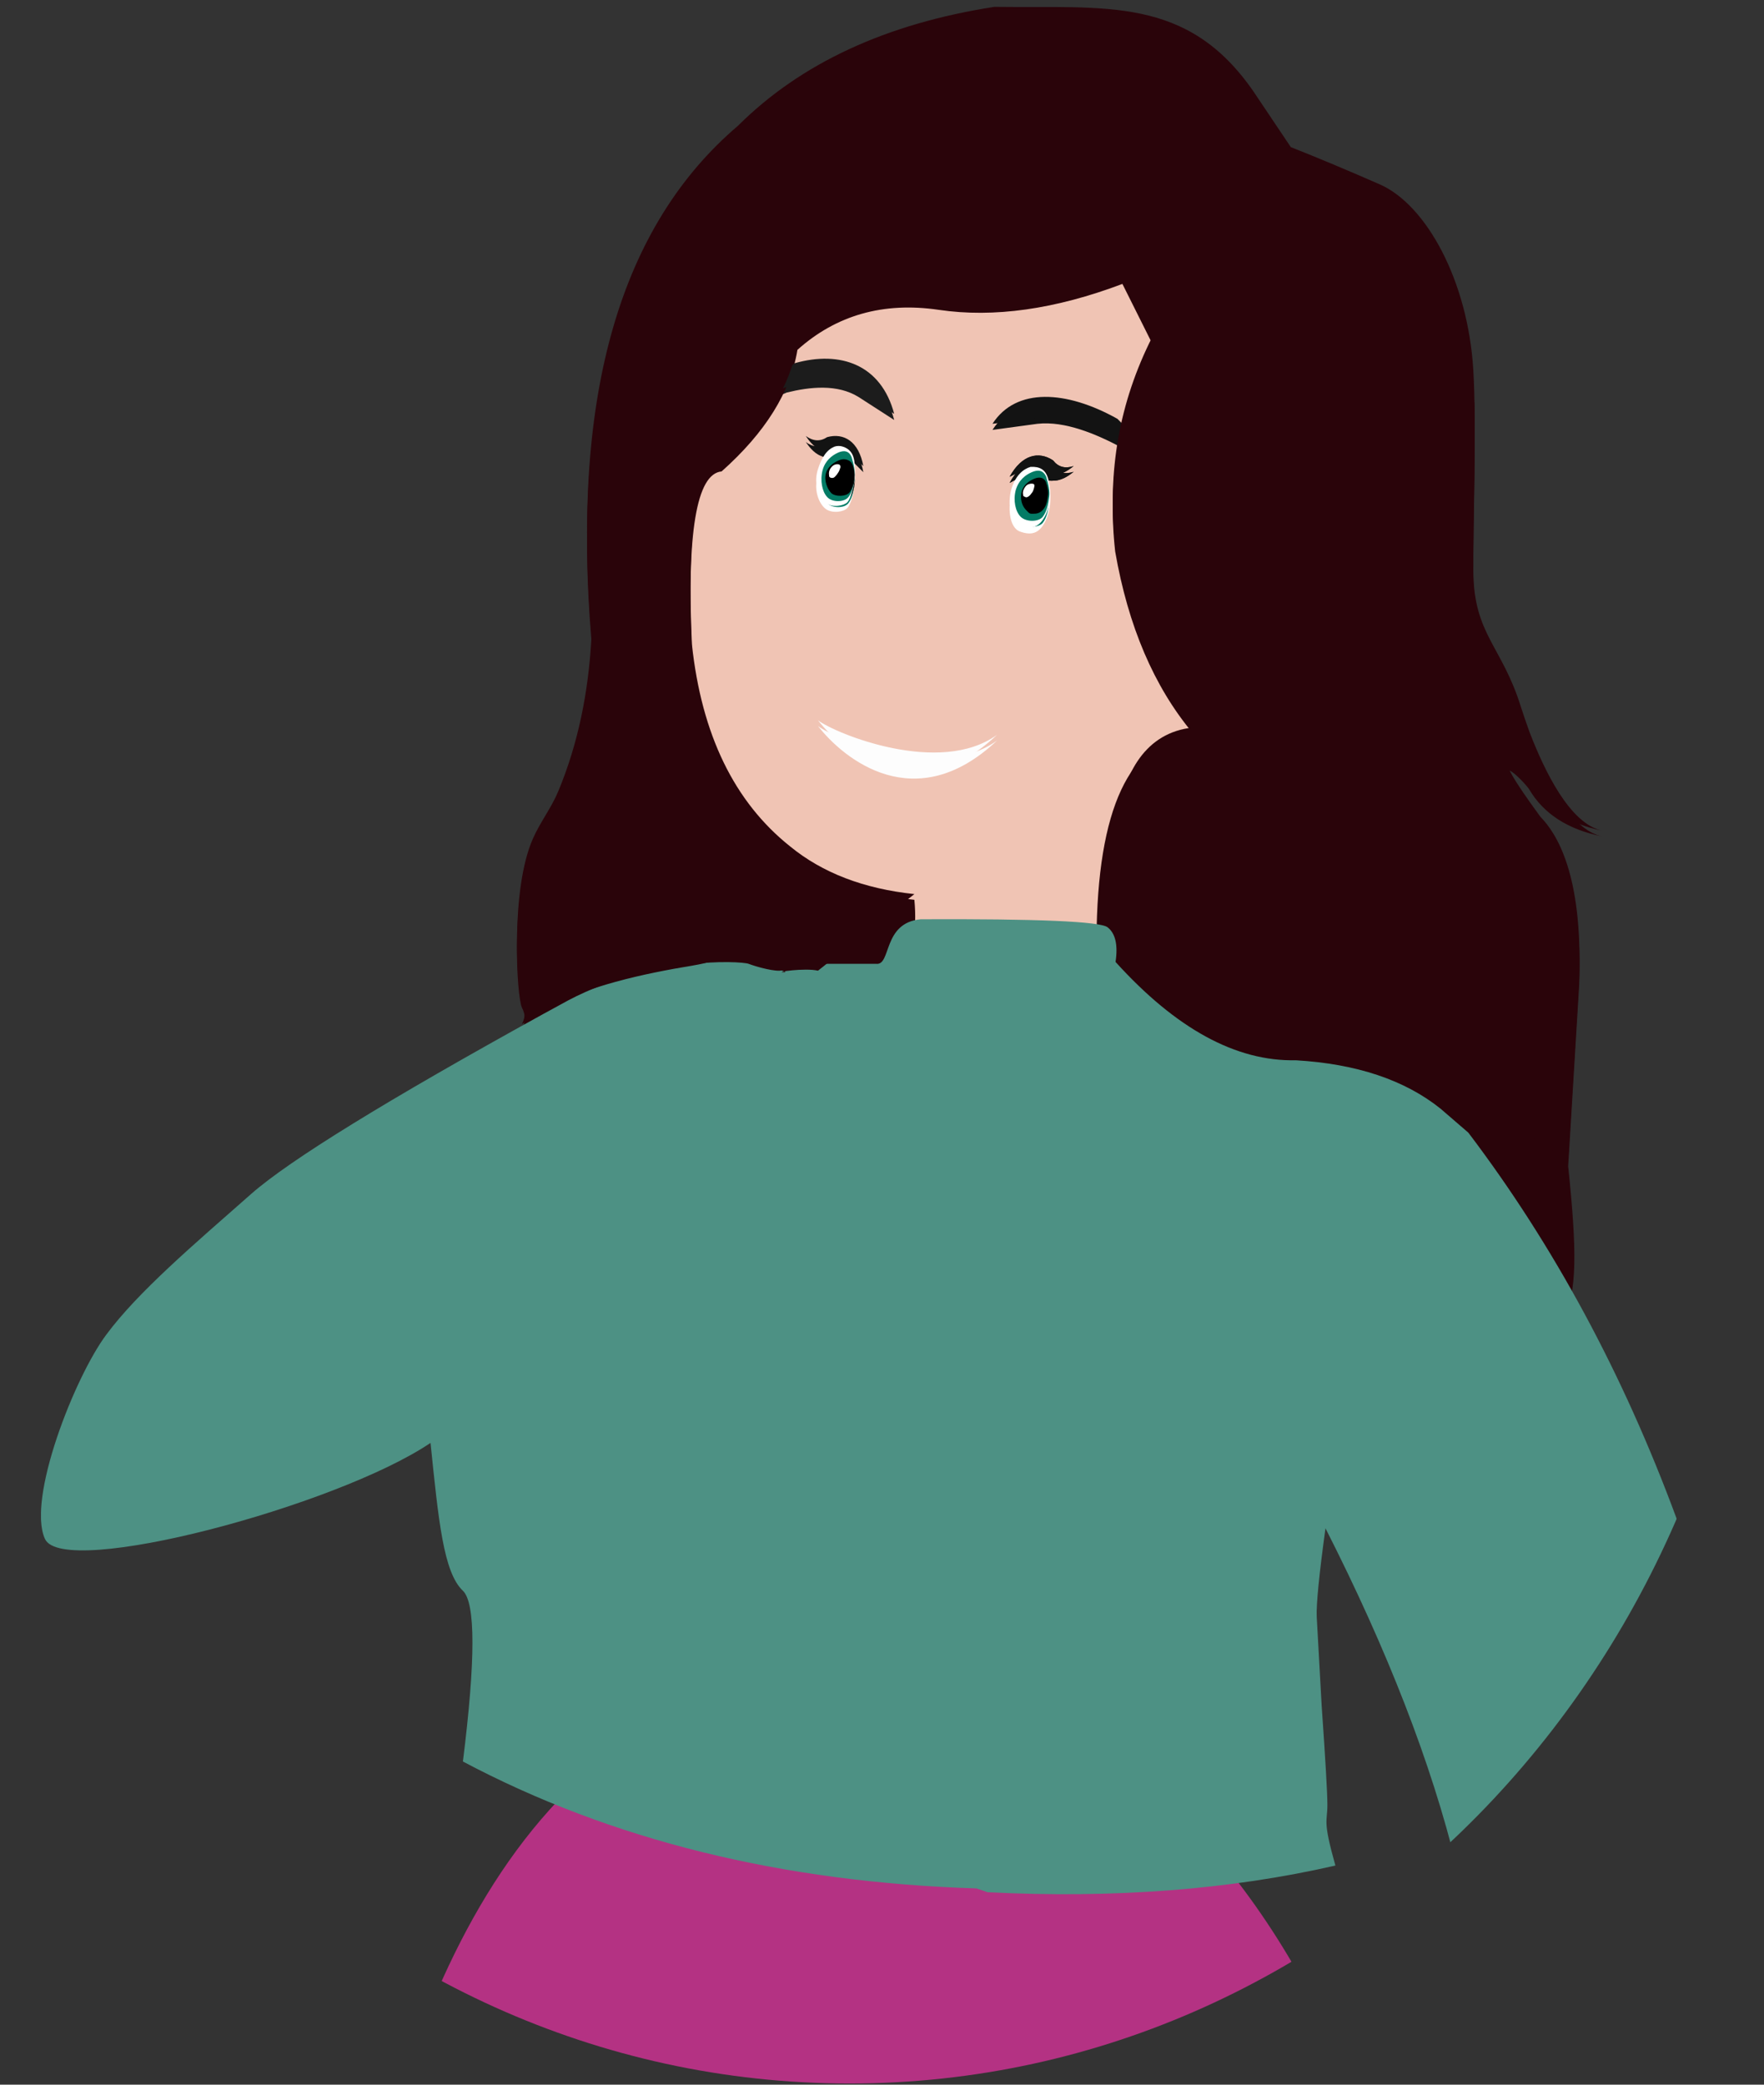 <svg version="1.2" xmlns="http://www.w3.org/2000/svg" viewBox="0 0 463 547" width="463" height="547">
	<rect x="0" y="0" width="463" height="547" fill="#333333" stroke="none"/>
	<title>girl_circle-svg</title>
	<defs>
		<clipPath clipPathUnits="userSpaceOnUse" id="cp1">
			<path d="m10.72 1.82l451.25-0.04 0.07 726.1-451.25 0.05z"/>
		</clipPath>
		<clipPath clipPathUnits="userSpaceOnUse" id="cp2">
			<path d="m222.99 546.69c-132.18 0.01-239.04-114.07-239.05-255.22-0.02-141.14 106.82-255.25 239.01-255.26 132.18-0.01 239.04 114.07 239.05 255.22 0.02 141.14-106.82 255.24-239.01 255.26z"/>
		</clipPath>
		<clipPath clipPathUnits="userSpaceOnUse" id="cp3">
			<path d="m10.72 1.82l451.25-0.04 0.07 726.1-451.25 0.05z"/>
		</clipPath>
		<clipPath clipPathUnits="userSpaceOnUse" id="cp4">
			<path d="m15.56-16.9l451.25-0.04 0.08 726.1-451.26 0.05z"/>
		</clipPath>
	</defs>
	<style>
		.s0 { fill: #eee5e6 } 
		.s1 { fill: #fd8d6a } 
		.s2 { fill: #fdb95f } 
		.s3 { fill: #035748 } 
		.s4 { fill: #f0c4b4 } 
		.s5 { fill: #1c1c1c } 
		.s6 { fill: #131313 } 
		.s7 { fill: #2a040a } 
		.s8 { fill: #b43283 } 
		.s9 { fill: #000000 } 
		.s10 { fill: #ffffff } 
		.s11 { fill: #037b65 } 
		.s12 { fill: #fdfdfd } 
		.s13 { fill: #4d9184 } 
	</style>
	<g id="Clip-Path" clip-path="url(#cp1)">
		<g id="Layer">
			<g id="Clip-Path" clip-path="url(#cp2)">
				<g id="Layer">
					<g id="Clip-Path" clip-path="url(#cp3)">
						<g id="Layer">
							<g id="Layer">
								<path id="Layer" class="s0" d="m2116.5 638.1l22 0.4-22 0.5z"/>
								<path id="Layer" class="s0" d="m2048.3 640l14.2 0.5-14.2 0.5z"/>
								<path id="Layer" class="s0" d="m2021 641l13.2 0.5-13.2 0.5z"/>
								<path id="Layer" class="s0" d="m1302.7 643l32.7 0.5-32.7 0.5z"/>
								<path id="Layer" class="s0" d="m1156.5 645.9l21 0.5-21 0.5z"/>
								<path id="Layer" class="s0" d="m1119.5 646.9l19 0.5-19 0.5z"/>
								<path id="Layer" fill-rule="evenodd" class="s1" d="m629.2 1063.1c1.2 3.8 4.6 5.3 8.3 5.4l-3.4 0.5zm-10.7-10.7l4.9 5.8z"/>
								<path id="Layer" class="s2" d="m737 1522.2l1.5 11.7q-0.7 0.1-1.3 0.3z"/>
								<path id="Layer" fill-rule="evenodd" class="s3" d="m558.5 1157.4c1.5-0.6 2.9-0.4 3.4 1.3q0.5 1.7 0 0 0.7 3 0.3 4.7c-0.4 1.7-0.9 3.6-2 4.8-1.2 1.2-2.2 1.3-3.3 1.2-1-0.2-1 0-2.1-1.7-1.2-1.6-1.5-4.1-0.6-6.4 1-2.4 2.8-3.4 4.3-3.9z"/>
								<g id="Layer">
									<path id="Layer" class="s4" d="m229.9 260c2.4-0.2 4.7-0.9 6.5-2.5l-1.4-14.2q-26.9-6.3-40.1-25.3-21-23.7-17.6-70 4.7-34 19.6-53.7 5-3.5 13.2-5.4l14.1-19 20 3c17.4 6.7 0.1 6.3 18.5 5.8 13.6-0.4 9.2-1.9 14.6 0l16.6-8.8 20.5 26.1q24 81.4 32.1 98.2-34.5 50.7-59.4 65.3-0.3 13.9 8.3 19 2.7 1.3 5.6 2.3"/>
									<path id="Layer" class="s5" d="m208.6 96.8c12-3.4 22.7 0.5 26.1 13.4l-9.3-6c-5.6-3.5-12.8-2.7-18.9-1.2l-7.4 3.1-0.7-1.4z"/>
									<path id="Layer" class="s6" d="m303.7 122l-1.1 0.9-8.1-5.4c-6.7-3.6-15-7.1-22.2-6.3l-11.8 1.6c6.2-9.7 19.4-8.8 32.8-1.4z"/>
									<path id="Layer" class="s6" d="m281.8 123.8c-0.8 0.6-2.6 2.1-4.8 2.3q-2.2 0.2-3-0.4-2.2-2.4-4.8-1.2l-4.2 2.2c3.2-5.9 7.6-6.9 11.4-4.3q2 2.5 5.4 1.4z"/>
									<path id="Layer" class="s6" d="m281.8 123.8c-0.8 0.6-2.6 2.1-4.8 2.3q-2.2 0.2-3-0.4-2.2-2.4-4.8-1.2l-4.2 2.2c3.2-5.9 7.6-6.9 11.4-4.3q2 2.5 5.4 1.4z"/>
									<path id="Layer" class="s6" d="m217.1 116.3c4.4-1.3 8.3 1 9.5 7.6l-3.4-3.4q-2-1.9-4.9-0.3-0.9 0.3-2.9-0.6c-2-0.8-3.3-2.8-3.9-3.6q2.9 2.1 5.6 0.3z"/>
									<path id="Layer" class="s7" d="m261 3.3c29.1 0.5 50.6-2.9 68 22.3l9.8 14.6q11.1 4.3 23.4 9.7c12.2 5.4 23.1 25.3 24.5 48.8 0.9 15.2-0.1 37.3 0 52.6 0.1 16.8 7.5 19.7 12.5 35.8q1.1 3.4 2.3 6.7c3.8 9.8 10.5 24.1 19.2 25.7q-13.7-2.7-19.4-12.5c-3.1-4.1-12.1-11.7 3 8.8 4.3 4.5 11.1 15.2 10.2 42.4l-2.9 47.8c4.6 44.2 0.4 43.8-24.9 56-25.2 12.2-23.9-33.8-53.6-34.4q-31.5-46.2-42.4-58.7-3.7-8.9-2.9-22.4 0.3-51.4 25.3-54.1-15.3-18.3-20.4-47.7-3.2-29.1 9.7-54.6l-7.8-15.6q-26.5 10-48.2 6.8-21.8-3.2-37.1 10.5-2.7 16.6-19.9 31.9-9.9 0.9-7.8 46.8 3.8 35.7 25.8 53.1 12.7 10.5 32.6 12.5 1.1 12-3.4 17.7l-21.9 2.5c-3.4-0.9-11.5 0.3-9.1 0.4q2.4 0-5.7-1.9c-6.1-3.7-11.2-1.1-17.8 0-13.9 2.3-27.4 5.3-40 11.7l-1.2 1.5-3.9 2.2q1.5-2.9 0-5.8c-1.4-2.9-3-29.6 2.9-42.8 1.9-4.3 4.8-8.1 6.6-12.4 5.3-12.6 7.9-26 8.7-39.7v-1.9q-7.8-93.7 38.5-133.1 24.7-24.5 67.3-31.2z"/>
									<path id="Layer" class="s8" d="m249.9 493.4l1.9 0.1q39.3 2.5 70.2-3.4 50.6 62.8 56.1 176.8 1.9 22.5-0.3 42c-9.3 6.6-27.8 5.1-61.8 10.4-33.9 5.4-78.7 7.1-111.2 7.1-32.4-0.1-110-9.6-116.9-31.2-7-21.7 3.1-93.7 11.2-125.7 8.1-32.1 22-70.4 47.6-97.3 36.6 15.2 68.1 18.4 103.2 21.2z"/>
									<path id="Layer" class="s9" d="m148.8 424.2l59.4 4.9"/>
									<path id="Layer" fill-rule="evenodd" class="s10" d="m219 118.7c1.8-0.6 3.8 0.5 4.6 1.8 0.8 1.4 0.9 3.7 0.7 6.3-0.2 2.6-1 5.6-1.9 6.5-0.9 1-3.8 1.5-5.6 0.3-1.8-1.3-3.3-4.9-2.2-8.6 1.1-3.7 2.5-5.4 4.4-6.3q-1.8 0.6 0 0z"/>
									<path id="Layer" fill-rule="evenodd" class="s10" d="m270.5 124.1c2.3-0.2 3.9 0.6 4.6 3 0.7 2.5 1 5.7-0.5 9.2-1.6 3.6-3.7 4.3-6.8 3.2-3.1-1-3.3-7-2.2-10.1 1.1-3.1 2.9-4.7 4.9-5.3q-2.4 0.2 0 0z"/>
									<path id="Layer" fill-rule="evenodd" class="s11" d="m219.9 120.3c1.5-0.7 2.9-0.6 3.6 1.2q0.7 1.8 0 0 1 3.2 0.8 5c-0.2 1.9-0.5 4.1-1.6 5.5-1 1.4-4.3 1.4-5.6 0-1.3-1.4-1.9-4.3-1.2-7 0.7-2.7 2.5-4 4-4.7z"/>
									<path id="Layer" fill-rule="evenodd" class="s11" d="m270.8 125.5c1.6-0.7 3-0.6 3.8 1.1q0.7 1.8 0 0 1 3.2 0.8 5.1c-0.2 1.9-0.6 4.1-1.7 5.5-1.1 1.3-4.4 1.4-5.8 0-1.4-1.5-2-4.4-1.3-7.1 0.8-2.6 2.6-3.9 4.2-4.6z"/>
									<path id="Layer" fill-rule="evenodd" class="s9" d="m220.4 122.3c1.3-0.5 2.7-0.1 3.2 0.8 0.5 0.9 0.8 2.7 0.7 3.6 0 1-0.5 3.1-1.4 4.1-0.9 1-3.6 1.2-4.7 0.1-1-1-2-3.3-1.4-5.2 0.6-2 2.3-2.9 3.6-3.4z"/>
									<path id="Layer" fill-rule="evenodd" class="s10" d="m219.9 123.4c0.4 0 0.7 0.2 0.7 0.7q-0.1 0.6 0 0-0.3 1-0.6 1.5c-0.3 0.4-0.7 1-1.1 1.2-0.5 0.3-0.7 0.2-1 0-0.2-0.1-0.3-0.1-0.3-0.7-0.1-0.6 0.1-1.4 0.6-2 0.6-0.6 1.2-0.7 1.7-0.7z"/>
									<path id="Layer" fill-rule="evenodd" class="s9" d="m271.5 127.1c1.2-0.5 2.4-0.4 3 0.8q0.5 1.3 0 0 0.8 2.3 0.6 3.6c-0.2 1.3-0.4 2.8-1.3 3.7-0.9 1-1.7 1.1-2.6 1.1-0.9 0-0.9 0.1-2-1.1-1.1-1.1-1.5-3-1-4.8 0.6-1.9 2.1-2.8 3.3-3.3z"/>
									<path id="Layer" fill-rule="evenodd" class="s10" d="m270.8 128.4c0.5 0 0.8 0.2 0.7 0.8q0 0.5 0 0-0.2 1-0.5 1.4c-0.3 0.5-0.7 1-1.1 1.3-0.5 0.2-0.7 0.1-1 0-0.3-0.1-0.3-0.1-0.4-0.7-0.1-0.6 0.2-1.4 0.7-2 0.5-0.7 1.2-0.8 1.6-0.8z"/>
									<path id="Layer" class="s12" d="m214.7 190.5c6.7 8.6 25.5 24.1 47 3.8-15 11-42.4-0.3-47-3.8z"/>
								</g>
								<path id="Layer" fill-rule="evenodd" class="s12" d="m1148.8 1508.5l0.4 1.5-2.4 6.3-0.5-2.4zm142.3 14.6l1.5 14.1h-1zm-42.9 3.9l0.5 1.5-5.4 9.2 0.5-1.4z"/>
								<path id="Layer" fill-rule="evenodd" class="s0" d="m394.4 1775.6l2.4 8.3h-0.9zm266.5 14.1l0.5 3.4 1.5-4.4-0.5-4.3zm-5.8 25.3l0.4 2.4 4.4-15.1-0.5-3.4zm-231.9 36.1h1l-4.4-9.3c-1.7 3.8 0.2 7.1 3.4 9.3zm5.8 11.7l2 1-3.4-5.4zm12.1 9.3h76.1c1.1-0.4 2.3-0.8 3.6-1.1q-43.2-0.2-86.5 0.1c-1 2.8 5.8 1.2 6.8 1zm93.2-1q1.3 0.7 2.4 1.9l98.9-0.5q-50.7-1.1-101.3-1.4zm-13.5-0.1q6.8 0 13.5 0.1c-3.8-2-9.1-1.2-13.5-0.1z"/>
							</g>
						</g>
					</g>
					<path id="Layer" class="s13" d="m27.9 350.2c8.3-11.2 22.9-23.6 38-36.9q15.1-13.3 76.8-47.3l4.4-2.4c22.4-12.7 47.3-11.5 49.4-10.7 2.1 0.8 7.2 2.2 8.8 1.7 1.5-0.4 7.3-2.2 9.1-1.7h15.6c4 0.4 1.6-10.8 11.7-11.7q46-0.2 49 2.1 3.1 2.4 2.1 9.1 23.8 26.3 47.3 25.8 23.9 1.4 38 12.7l7.3 6.3q33.6 44.3 54.6 101.1l19.5 87q-14.9 57.7-33.7 83.3-18.8 25.7-49.9 56.6c-4.5 1.1-26.2-71.5-21.5-78.2 4.8-6.6 39.5-44.1 27.9-57.3q-9.9-40.5-34.4-88.7-2.5 18.2-2.3 23.2 0.3 5 1.3 23.4 1.5 21.4 1.5 26c0 4.6-1.3 3.8 2.1 15.9q-41.5 9.5-91.3 7l-2.9-1q-76.5-2.4-134.8-33.3 5-40 0-44.8c-5.1-4.8-6.4-18.4-8.5-38.8-24.6 16.6-96.4 35.7-101.2 25.2-4.8-10.5 7.8-42.5 16.1-53.6z"/>
				</g>
			</g>
			<g id="Clip-Path" clip-path="url(#cp4)">
				<g id="Layer">
					<g id="Layer">
						<path id="Layer" class="s0" d="m2116.5 636.5l22 0.5-22 0.5z"/>
						<path id="Layer" class="s0" d="m2048.3 638.5l14.2 0.4-14.2 0.5z"/>
						<path id="Layer" class="s0" d="m2021 639.4l13.2 0.5-13.2 0.5z"/>
						<path id="Layer" class="s0" d="m1302.7 641.5l32.7 0.4-32.7 0.5z"/>
						<path id="Layer" class="s0" d="m1156.5 644.4l21 0.5-21 0.5z"/>
						<path id="Layer" class="s0" d="m1119.5 645.4l19 0.5-19 0.4z"/>
						<path id="Layer" fill-rule="evenodd" class="s1" d="m629.2 1061.6c1.2 3.8 4.6 5.3 8.3 5.4l-3.4 0.4zm-10.7-10.7l4.9 5.9z"/>
						<path id="Layer" class="s2" d="m737 1520.7l1.5 11.6q-0.7 0.2-1.3 0.4z"/>
						<path id="Layer" fill-rule="evenodd" class="s3" d="m558.5 1155.8c1.5-0.5 2.9-0.3 3.4 1.4q0.5 1.6 0 0 0.7 2.9 0.3 4.6c-0.4 1.7-0.9 3.7-2 4.8-1.2 1.2-2.2 1.3-3.3 1.2-1-0.1-1 0-2.1-1.6-1.2-1.7-1.5-4.1-0.6-6.5 1-2.3 2.8-3.4 4.3-3.9z"/>
						<g id="Layer">
							<path id="Layer" class="s5" d="m208.6 95.3c12-3.4 22.7 0.4 26.1 13.3l-9.3-6c-5.6-3.5-12.8-2.7-18.9-1.1l-7.4 3-0.7-1.3z"/>
							<path id="Layer" class="s6" d="m303.7 120.5l-1.1 0.9-8.1-5.5c-6.7-3.6-15-7-22.2-6.2l-11.8 1.5c6.2-9.6 19.4-8.8 32.8-1.3z"/>
							<path id="Layer" class="s6" d="m281.8 122.3c-0.8 0.6-2.6 2.1-4.8 2.3q-2.2 0.1-3-0.5-2.2-2.3-4.8-1.1l-4.2 2.1c3.2-5.8 7.6-6.8 11.4-4.3q2 2.6 5.4 1.5z"/>
							<path id="Layer" class="s6" d="m281.8 122.3c-0.8 0.6-2.6 2.1-4.8 2.3q-2.2 0.1-3-0.5-2.2-2.3-4.8-1.1l-4.2 2.1c3.2-5.8 7.6-6.8 11.4-4.3q2 2.6 5.4 1.5z"/>
							<path id="Layer" class="s6" d="m217.1 114.7c4.4-1.2 8.3 1.1 9.5 7.6l-3.4-3.3q-2-1.9-4.9-0.4-0.9 0.4-2.9-0.5c-2-0.9-3.3-2.8-3.9-3.7q2.9 2.1 5.6 0.3z"/>
							<path id="Layer" class="s7" d="m261 1.8c29.1 0.4 50.6-3 68 22.2l9.8 14.6q11.1 4.4 23.4 9.8c12.2 5.4 23.1 25.3 24.5 48.7 0.9 15.2-0.1 37.4 0 52.7 0.1 16.7 7.5 19.6 12.5 35.7q1.1 3.4 2.3 6.7c3.8 9.8 10.5 24.1 19.2 25.8q-13.7-2.8-19.4-12.5c-3.1-4.2-12.1-11.8 3 8.8 4.3 4.4 11.1 15.1 10.2 42.4l-2.9 47.7q-39.6-24.9-66.7-35.7c-34-13.7-41.8-10.6-48.1-22.8-6.1-12.1-8.7-52.4 16.3-55q-15.3-18.3-20.4-47.8-3.2-29.1 9.7-54.6l-7.8-15.6q-26.5 10.1-48.2 6.9-21.8-3.2-37.1 10.4-2.7 16.6-19.9 32-9.9 0.8-7.8 46.8 3.8 35.6 25.8 53.1 12.7 10.4 32.6 12.5l-25.3 20.1c-3.4-0.8-11.5 0.4-9.1 0.4q2.4 0.1-5.7-1.8c-6.1-3.8-11.2-1.1-17.8 0-13.9 2.3-27.4 5.3-40 11.7l-1.2 1.4-3.9 2.3q1.5-3 0-5.9c-1.4-2.9-3-29.6 2.9-42.8 1.9-4.3 4.8-8 6.6-12.3 5.3-12.7 7.9-26.1 8.7-39.7v-2q-7.8-93.6 38.5-133 24.7-24.6 67.3-31.2z"/>
							<path id="Layer" class="s9" d="m148.8 422.7l59.4 4.8"/>
							<path id="Layer" fill-rule="evenodd" class="s10" d="m219 117.2c1.8-0.6 3.8 0.4 4.6 1.8 0.8 1.4 0.9 3.7 0.7 6.3-0.2 2.6-1 5.5-1.9 6.5-0.9 0.9-3.8 1.5-5.6 0.2-1.8-1.3-3.3-4.9-2.2-8.6 1.1-3.6 2.5-5.4 4.4-6.2q-1.8 0.5 0 0z"/>
							<path id="Layer" fill-rule="evenodd" class="s10" d="m270.5 122.5c2.3-0.1 3.9 0.6 4.6 3.1 0.7 2.5 1 5.6-0.5 9.2-1.6 3.5-3.7 4.2-6.8 3.2-3.1-1.1-3.3-7-2.2-10.1 1.1-3.2 2.9-4.8 4.9-5.4q-2.4 0.2 0 0z"/>
							<path id="Layer" fill-rule="evenodd" class="s11" d="m219.9 118.8c1.5-0.7 2.9-0.6 3.6 1.1q0.7 1.8 0 0 1 3.2 0.8 5.1c-0.2 1.9-0.5 4.1-1.6 5.4-1 1.4-4.3 1.5-5.6 0-1.3-1.4-1.9-4.3-1.2-7 0.7-2.6 2.5-3.9 4-4.6z"/>
							<path id="Layer" fill-rule="evenodd" class="s11" d="m270.8 123.9c1.6-0.7 3-0.6 3.8 1.2q0.7 1.8 0 0 1 3.2 0.8 5.1c-0.2 1.8-0.6 4-1.7 5.4-1.1 1.4-4.4 1.4-5.8 0-1.4-1.4-2-4.3-1.3-7 0.8-2.7 2.6-4 4.2-4.7z"/>
							<path id="Layer" fill-rule="evenodd" class="s9" d="m220.4 120.7c1.3-0.5 2.7 0 3.2 0.9 0.5 0.9 0.8 2.6 0.7 3.6 0 0.9-0.5 3.1-1.4 4.1-0.9 1-3.6 1.1-4.7 0.1-1-1-2-3.3-1.4-5.3 0.6-1.9 2.3-2.9 3.6-3.4z"/>
							<path id="Layer" fill-rule="evenodd" class="s10" d="m219.8 121.8c0.5 0 0.8 0.2 0.8 0.8q-0.1 0.5 0 0-0.3 1-0.6 1.4c-0.3 0.5-0.7 1-1.1 1.3-0.5 0.2-0.7 0.1-1 0-0.2-0.2-0.3-0.1-0.3-0.7-0.1-0.7 0.1-1.4 0.6-2 0.6-0.7 1.2-0.8 1.6-0.8z"/>
							<path id="Layer" fill-rule="evenodd" class="s9" d="m271.5 125.6c1.2-0.5 2.4-0.4 3 0.8q0.5 1.2 0 0 0.8 2.2 0.6 3.5c-0.2 1.3-0.4 2.8-1.3 3.8-0.9 1-1.7 1.1-2.6 1.1-0.9 0-0.9 0.1-2-1.1-1.1-1.2-1.5-3-1-4.9 0.6-1.8 2.1-2.7 3.3-3.2z"/>
							<path id="Layer" fill-rule="evenodd" class="s10" d="m270.8 126.9c0.5 0 0.8 0.2 0.7 0.7q0 0.6 0 0-0.2 1-0.5 1.5c-0.3 0.4-0.7 1-1.1 1.2-0.5 0.3-0.7 0.2-1 0-0.3-0.1-0.3 0-0.4-0.7-0.1-0.6 0.2-1.4 0.7-2 0.5-0.6 1.2-0.7 1.6-0.7z"/>
							<path id="Layer" class="s12" d="m214.7 189c6.7 8.6 25.5 24.1 47 3.8-15 10.9-42.4-0.3-47-3.8z"/>
						</g>
						<path id="Layer" fill-rule="evenodd" class="s12" d="m1148.8 1507l0.4 1.4-2.4 6.3-0.5-2.4zm142.3 14.6l1.5 14.2h-1zm-42.9 3.9l0.5 1.4-5.4 9.3 0.5-1.5z"/>
						<path id="Layer" fill-rule="evenodd" class="s0" d="m394.4 1774.1l2.4 8.3h-0.9zm266.5 14.1l0.5 3.4 1.5-4.4-0.5-4.4zm-5.8 25.3l0.4 2.5 4.4-15.1-0.5-3.4zm-231.9 36h1l-4.4-9.2c-1.7 3.7 0.2 7 3.4 9.2zm5.8 11.7l2 1-3.4-5.3zm12.1 9.2h76.1c1.1-0.3 2.3-0.7 3.6-1.1q-43.2-0.2-86.5 0.1c-1 2.9 5.8 1.2 6.8 1zm93.2-1q1.3 0.7 2.4 2l98.9-0.5q-50.7-1.1-101.3-1.5zm-13.5-0.1q6.7 0.1 13.5 0.1c-3.8-2-9.1-1.2-13.5-0.1z"/>
					</g>
				</g>
			</g>
		</g>
	</g>
</svg>